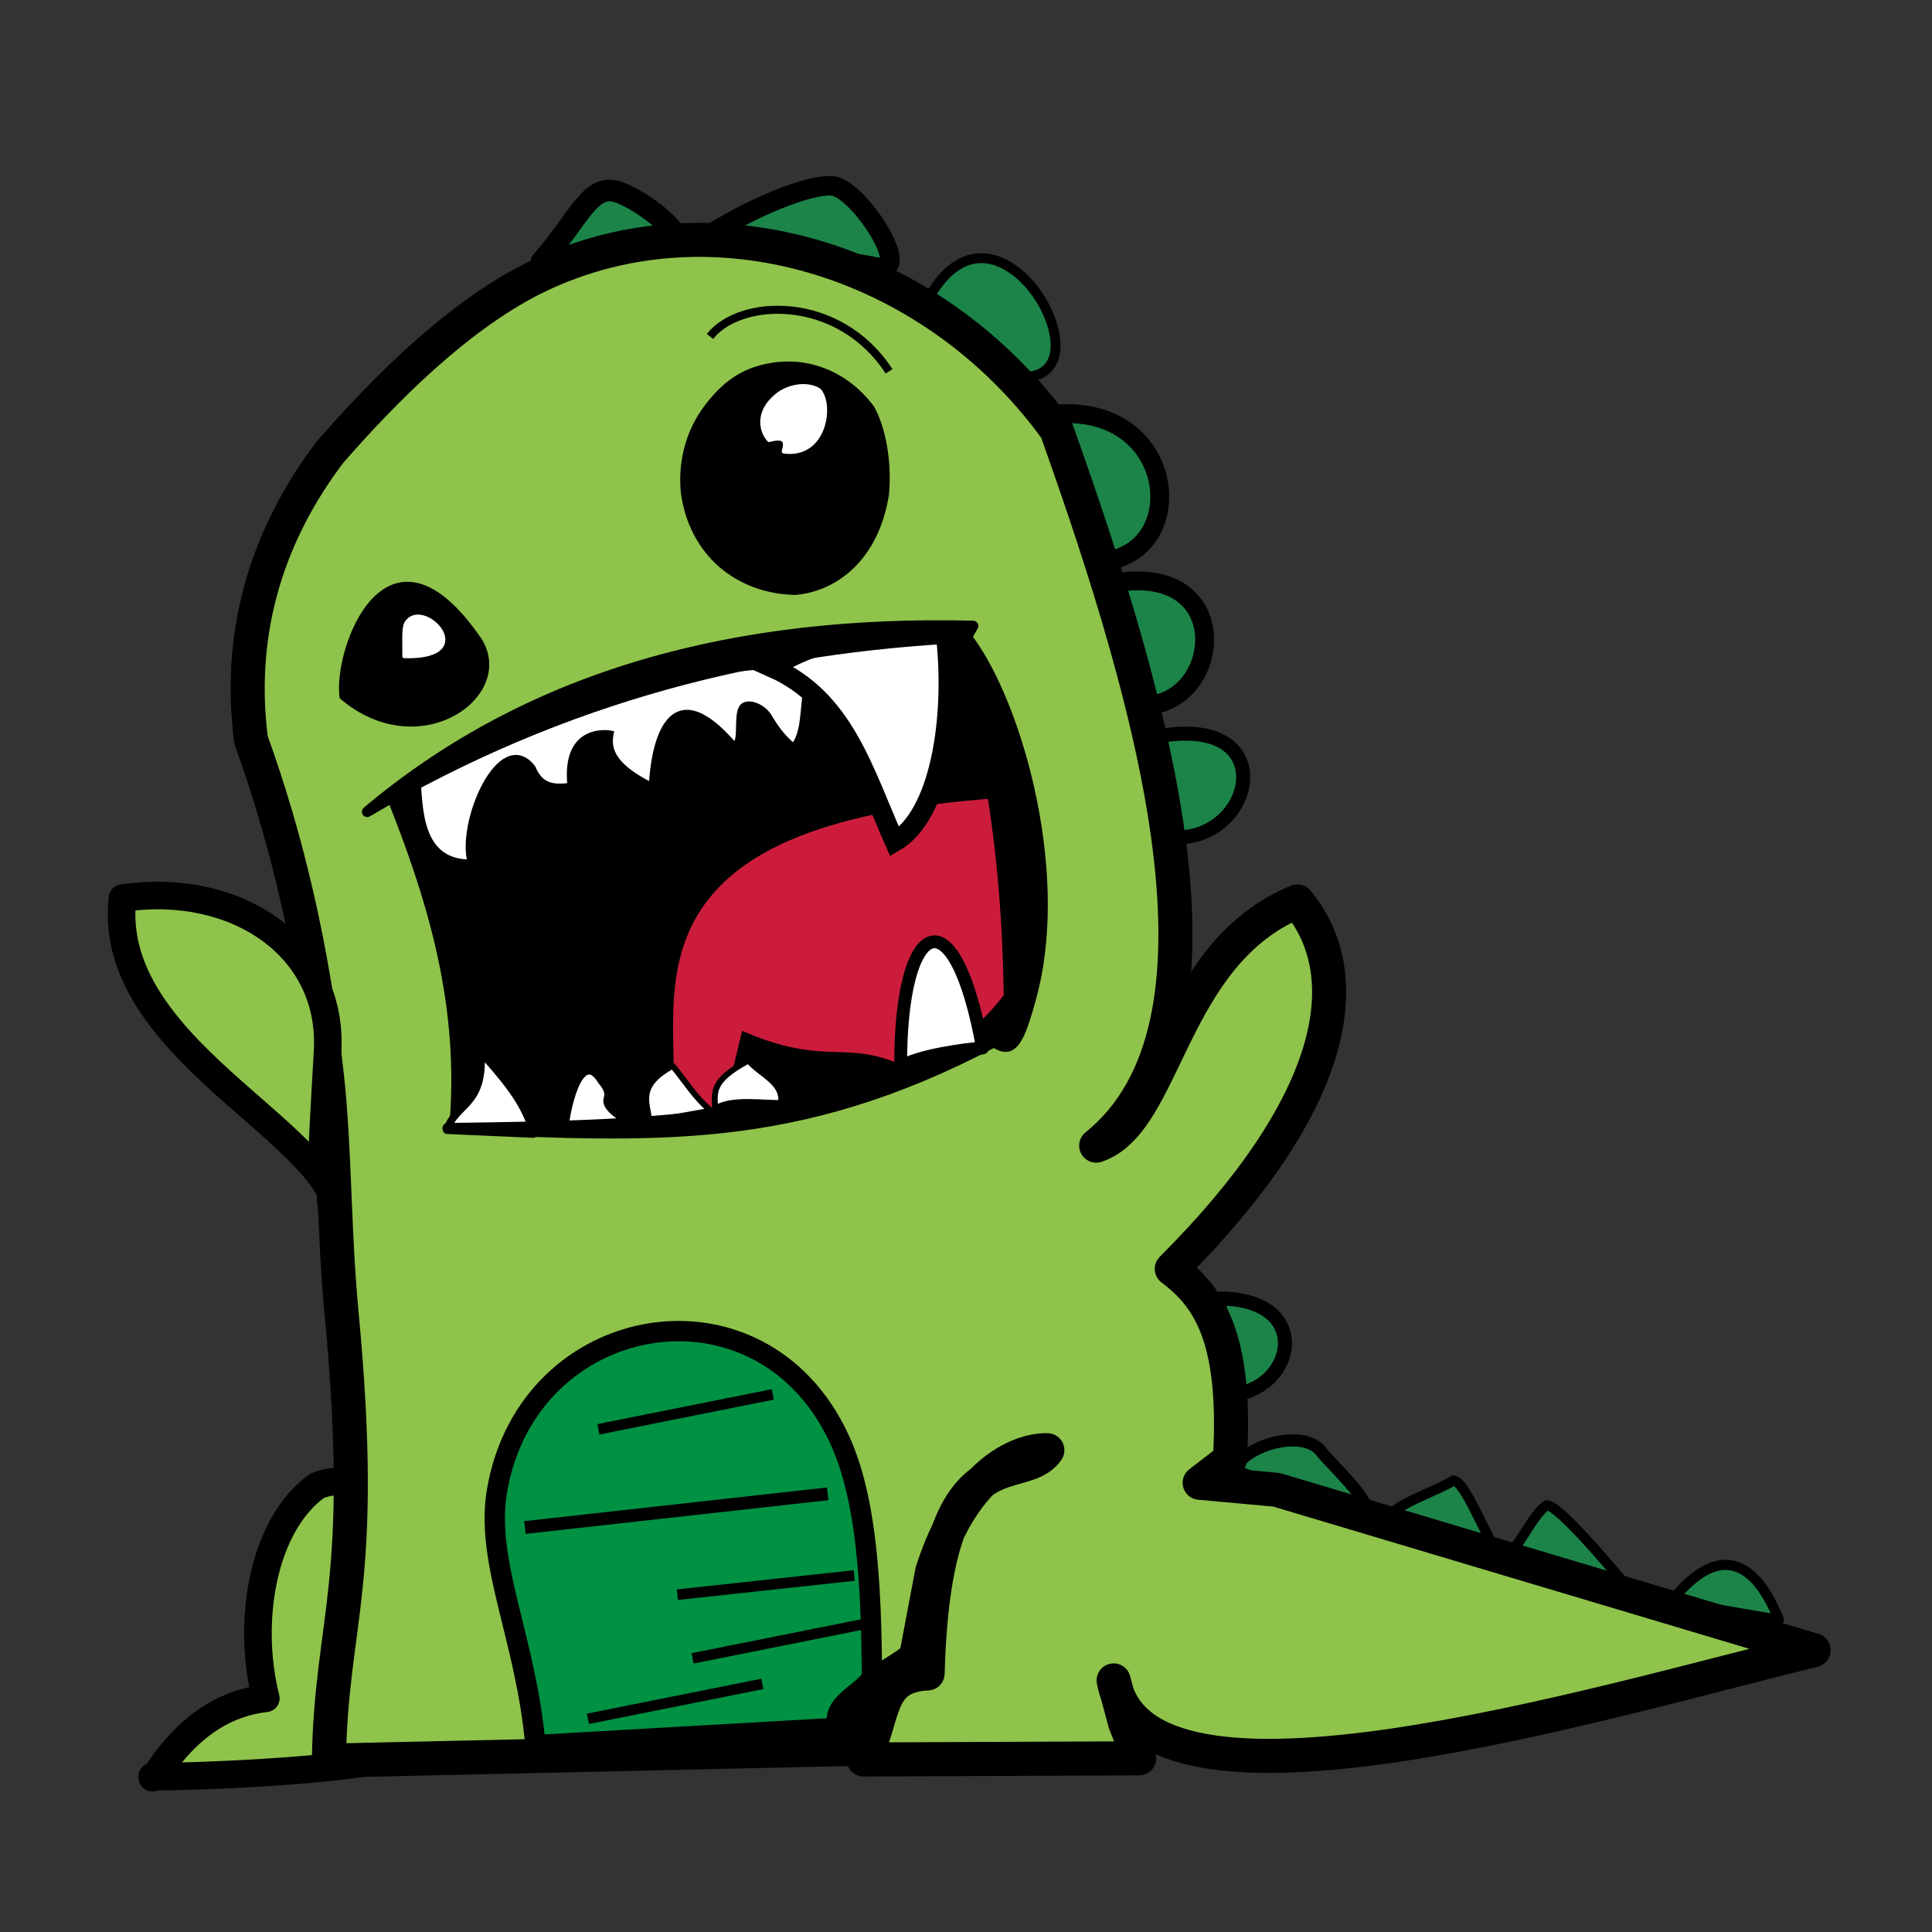 <?xml version="1.0" encoding="UTF-8" standalone="no"?>
<svg
   xmlns:dc="http://purl.org/dc/elements/1.1/"
   xmlns:cc="http://creativecommons.org/ns#"
   xmlns:rdf="http://www.w3.org/1999/02/22-rdf-syntax-ns#"
   xmlns:svg="http://www.w3.org/2000/svg"
   xmlns="http://www.w3.org/2000/svg"
   xmlns:sodipodi="http://sodipodi.sourceforge.net/DTD/sodipodi-0.dtd"
   xmlns:inkscape="http://www.inkscape.org/namespaces/inkscape"
   width="235mm"
   height="235mm"
   version="1.1"
   viewBox="0 0 832.69 832.69"
   id="svg92"
   sodipodi:docname="icon.svg"
   inkscape:version="0.92.3 (2405546, 2018-03-11)"
   inkscape:export-filename="C:\github.com\duckAsteroid\velociwraptor\icons\icon128.png"
   inkscape:export-xdpi="13.83"
   inkscape:export-ydpi="13.83">
  <rect x="0" y="0" width="832.69" height="832.69" fill="#333333" stroke="none"/>
  <defs
     id="defs96" />
  <sodipodi:namedview
     pagecolor="#ffffff"
     bordercolor="#666666"
     borderopacity="1"
     objecttolerance="10"
     gridtolerance="10"
     guidetolerance="10"
     inkscape:pageopacity="0"
     inkscape:pageshadow="2"
     inkscape:window-width="1920"
     inkscape:window-height="1017"
     id="namedview94"
     showgrid="false"
     units="px"
     inkscape:zoom="0.28293836"
     inkscape:cx="11.704926"
     inkscape:cy="558.42552"
     inkscape:window-x="1912"
     inkscape:window-y="-8"
     inkscape:window-maximized="1"
     inkscape:current-layer="svg92" />
  <g
     transform="translate(-22.233,0.166)"
     id="g90">
    <g
       transform="matrix(1.067,0,0,1.067,44.967,-30.541)"
       id="g80">
      <path
         d="m 132.02,739.32 c -3.852,-34.736 11.334,-125.78 -25.264,-110.65 -21.991,15.821 -28.523,54.759 -20.685,85.801 -32.995,3.648 -45.806,36.597 -45.926,31.618 15.82,0.201 71.26,-2.091 91.875,-6.771 z"
         id="path2"
         inkscape:connector-curvature="0"
         style="fill:#8fc34b;fill-rule:evenodd;stroke:#000000;stroke-width:11.14;stroke-linejoin:round" />
      <path
         d="m 391.79,198.17 30.435,57.143 c 40.727,-1.408 32.238,-74.327 -30.435,-57.143 z"
         id="path4"
         inkscape:connector-curvature="0"
         style="fill:#1c8449;fill-rule:evenodd;stroke:#000000;stroke-width:7.624;stroke-linejoin:round" />
      <path
         d="m 424.39,264.85 13.831,48.509 c 34.784,2.804 41.868,-61.544 -13.831,-48.509 z"
         id="path6"
         inkscape:connector-curvature="0"
         style="fill:#1c8449;fill-rule:evenodd;stroke:#000000;stroke-width:7.624;stroke-linejoin:round" />
      <path
         d="m 442.33,326.79 9.182,39.875 c 34.784,2.804 46.517,-52.91 -9.182,-39.875 z"
         id="path8"
         inkscape:connector-curvature="0"
         style="fill:#1c8449;fill-rule:evenodd;stroke:#000000;stroke-width:5.672;stroke-linejoin:round" />
      <path
         d="m 353.99,148.62 34.42,31.905 c 42.252,5.444 -5.72,-82.771 -34.42,-31.905 z"
         id="path10"
         inkscape:connector-curvature="0"
         style="fill:#1c8449;fill-rule:evenodd;stroke:#000000;stroke-width:3.998;stroke-linejoin:round" />
      <path
         d="m 264.22,123.9 69.62,12.644 c 13.229,1.976 -7.322,-30.245 -18.025,-32.83 -6.567,-1.586 -28.655,5.664 -51.596,20.186 z"
         id="path12"
         inkscape:connector-curvature="0"
         style="fill:#1c8449;fill-rule:evenodd;stroke:#000000;stroke-width:7.903;stroke-linejoin:round" />
      <path
         d="m 197.35,134.24 49.696,-9.273 c 13.229,1.976 -9.024,-16.462 -19.685,-19.215 -10.547,-2.724 -15.176,11.65 -30.011,28.488 z"
         id="path14"
         inkscape:connector-curvature="0"
         style="fill:#1c8449;fill-rule:evenodd;stroke:#000000;stroke-width:8.74;stroke-linejoin:round" />
      <path
         d="m 471.65,553.01 -3.498,38.466 c 31.831,5.559 44.94,-38.195 3.498,-38.466 z"
         id="path16"
         inkscape:connector-curvature="0"
         style="fill:#1c8449;fill-rule:evenodd;stroke:#000000;stroke-width:5.672;stroke-linejoin:round" />
      <path
         d="m 476.97,622.27 48.631,19.211 c 15.92,0.98 -8.812,-20.762 -13.25,-26.711 -6.72,-9.008 -30.036,-3.338 -35.381,7.5 z"
         id="path18"
         inkscape:connector-curvature="0"
         style="fill:#1c8449;fill-rule:evenodd;stroke:#000000;stroke-width:4.928;stroke-linejoin:round" />
      <path
         d="m 540.93,639.61 43.465,16.863 c -5.269,-6.006 -13.812,-30.079 -18.675,-29.951 -5.29,3.495 -19.546,8.255 -24.79,13.088 z"
         id="path20"
         inkscape:connector-curvature="0"
         style="fill:#1c8449;fill-rule:evenodd;stroke:#000000;stroke-width:4.091;stroke-linejoin:round" />
      <path
         d="m 587.58,657.1 46.752,10.288 c -5.269,-6.006 -26.023,-31.018 -30.886,-30.89 -5.29,3.495 -10.623,15.769 -15.867,20.602 z"
         id="path22"
         inkscape:connector-curvature="0"
         style="fill:#1c8449;fill-rule:evenodd;stroke:#000000;stroke-width:4.091;stroke-linejoin:round" />
      <path
         d="m 653.78,675.32 43.465,7.471 c -8.963,-22.74 -23.563,-32.489 -43.465,-7.471 z"
         id="path24"
         inkscape:connector-curvature="0"
         style="fill:#1c8449;fill-rule:evenodd;stroke:#000000;stroke-width:4.091;stroke-linejoin:round" />
      <path
         d="m 329.59,459.81 c -18.672,-22.317 -40.363,6.243 -56.453,-12.619 2.262,22.527 -16.957,21.635 -24.574,6.309 l -14.611,28.891 c 41.769,2.363 64.944,-13.869 95.638,-22.581 z"
         id="path26"
         inkscape:connector-curvature="0"
         style="fill-rule:evenodd;stroke:#000000;stroke-width:0.93px" />
      <path
         d="m 80.069,327.32 c -5.927,-46.671 8.572,-85.354 31.818,-116.09 23.146,-26.584 51.224,-54.153 80.443,-69.397 72.075,-37.094 162.88,-9.258 213.1,60.23 39.996,112.09 76.432,240.56 16.058,289.16 28.497,-9.37 29.648,-77.44 81.246,-98.622 25.791,31.051 14.61,83.175 -50.72,148.4 14.301,10.877 26.475,26.612 23.481,77.019 l -12.21,9.393 30.995,2.818 216.97,64.809 c -88.369,21.656 -270.92,77.013 -282.72,12.21 l 4.696,17.376 5.636,14.089 -111.3,0.47 c 8.855,-17.24 4.787,-33.769 25.83,-34.752 2.774,-100.14 37.357,-74.51 48.372,-90.168 0,0 -29.866,-2.459 -46.493,48.841 l -6.575,34.752 c -9.627,9.08 -21.036,7.473 -27.238,37.101 l -209.92,4.696 c 0.944,-57.744 15.53,-70.681 5.139,-180.68 -3.24,-34.296 -2.657,-66.073 -5.913,-95.689 -5.624,-51.159 -16.18,-95.866 -30.691,-135.96 z"
         id="path28"
         inkscape:connector-curvature="0"
         style="fill:#8fc34b;fill-rule:evenodd;stroke:#000000;stroke-width:13.761;stroke-linejoin:round" />
      <path
         d="m 134.98,349.72 c 17.094,42.683 30.102,85.358 25.57,134.82 65.746,7.34 146.06,2.063 216.51,-35.532 8.503,7.304 12.554,3.321 15.494,-3.896 1.974,-4.846 3.812,-11.696 4.796,-15.519 13.176,-51.739 -7.632,-121.06 -27.596,-145.63 -207.89,25.001 -188.58,37.251 -233.45,66.083 z"
         id="path30"
         inkscape:connector-curvature="0"
         style="fill-rule:evenodd;stroke:#000000;stroke-width:0.93px" />
      <path
         d="m 383.72,357.2 -0.55,63.531 c -27.643,41.744 -77.259,49.058 -126.42,54.944 4.646,-44.127 -25.872,-108.03 126.97,-118.47 z"
         id="path32"
         inkscape:connector-curvature="0"
         style="fill:#cb1d3b;fill-rule:evenodd;stroke:#cb1d3b;stroke-width:12.924" />
      <path
         d="m 147.2,342.58 c 41.216,-19.255 73.61,-41.909 160.72,-46.901 -6.434,13.059 -2.287,26.593 -8.639,34.553 -4.486,-3.573 -7.55,-7.857 -10.168,-12.364 -2.815,-4.373 -9.098,-6.235 -10.704,-3.356 -2.224,3.986 0.402,14.318 -3.297,15.058 -25.924,-30.263 -32.209,-0.712 -33.008,16.507 -15.866,-7.854 -18.161,-14.665 -16.885,-21.201 0,0 -18.691,-3.537 -15.959,21.115 -6.081,0.703 -12.068,1.076 -15.546,-7.335 -12.704,-16.211 -29.497,22.303 -24.769,38.313 -21.401,0.202 -20.719,-22.241 -21.742,-34.389 z"
         id="path34"
         inkscape:connector-curvature="0"
         style="fill:#ffffff;fill-rule:evenodd;stroke:#000000;stroke-width:2.661" />
      <path
         d="m 116.51,310.18 c -2.75,-19.427 18.363,-76.509 54.828,-25.198 17.65,22.819 -22.31,52.921 -54.828,25.198 z"
         id="path36"
         inkscape:connector-curvature="0"
         style="fill-rule:evenodd;stroke:#000000;stroke-width:1.302;stroke-linejoin:round" />
      <path
         d="m 141.96,293.6 c 31.657,0.823 7.35,-24.206 0.818,-13.456 -1.151,2.154 -0.818,6.389 -0.818,13.456 z"
         id="path38"
         inkscape:connector-curvature="0"
         style="fill:#ffffff;fill-rule:evenodd;stroke:#ffffff;stroke-width:1.488;stroke-linejoin:round" />
      <path
         d="m 331.36,192.94 c -11.414,-15.344 -29.894,-21.975 -48.534,-15.531 -8.402,2.988 -15.096,9.195 -20.797,17.533 -6.476,9.697 -9.018,21.407 -7.819,32.764 3.453,24.754 22.12,40.066 45.646,40.621 17.02,-1.416 33.516,-14.491 37.485,-40.294 1.151,-13.082 -1.27,-26.567 -5.981,-35.092 z"
         id="path40"
         inkscape:connector-curvature="0"
         style="fill-rule:evenodd;stroke:#000000;stroke-width:0.93px" />
      <path
         d="m 295.38,210.75 c 16.531,2.216 19.337,-18.932 14.097,-24.549 -4.875,-3.162 -13.491,-1.657 -18.25,3.308 -6.338,5.974 -5.09,12.961 -1.824,16.592 5.607,-1.558 7.531,-0.117 5.977,4.649 z"
         id="path42"
         inkscape:connector-curvature="0"
         style="fill:#ffffff;fill-rule:evenodd;stroke:#ffffff;stroke-width:1.86;stroke-linejoin:round" />
      <path
         d="M 337.81,178.45 C 317.495,147.334 277.698,148.838 265.487,164.361"
         id="path44"
         inkscape:connector-curvature="0"
         style="fill:none;stroke:#000000;stroke-width:3.254" />
      <path
         d="m 360.71,284.76 c 3.956,34.331 -2.519,73.265 -20.632,83.742 -12.801,-28.946 -20.49,-57.604 -49.456,-70.392 22.156,-14.1 46.061,-14.212 70.088,-13.35 z"
         id="path46"
         inkscape:connector-curvature="0"
         style="fill:#ffffff;fill-rule:evenodd;stroke:#000000;stroke-width:8.013" />
      <path
         d="m 127.01,356.37 c 66.533,-56.052 149.89,-77.395 244.74,-75.049 l -2.657,4.649 c -81.77,3.92 -162.08,23.313 -242.08,70.4 z"
         id="path48"
         inkscape:connector-curvature="0"
         style="fill-rule:evenodd;stroke:#000000;stroke-width:4.277;stroke-linejoin:round" />
      <path
         d="m 370.69,283.65 c 32.143,95.255 30.693,123.82 18.598,161.33 -0.053,-5.603 -5.02,1.524 -5.038,-4.016 -0.173,-53.238 -5.352,-104.67 -22.013,-152.62 z"
         id="path50"
         inkscape:connector-curvature="0"
         style="fill-rule:evenodd" />
      <path
         d="m 194.12,486.56 c -2.822,-12.737 -12.824,-23.586 -21.206,-33.145 1.493,21.961 -10.318,20.537 -13.693,31.595 z"
         id="path52"
         inkscape:connector-curvature="0"
         style="fill:#ffffff;fill-rule:evenodd;stroke:#000000;stroke-width:3.02;stroke-linejoin:round" />
      <path
         d="m 234.23,482.79 c -7.008,-3.713 -11.557,-7.487 -10.5,-10.598 0.839,-2.469 -0.448,-4.674 -2.316,-6.854 -8.566,-14.411 -14.375,13.792 -14.469,21.554 z"
         id="path54"
         inkscape:connector-curvature="0"
         style="fill:#ffffff;fill-rule:evenodd;stroke:#000000;stroke-width:2.385;stroke-linejoin:round" />
      <path
         d="m 265.86,477.13 c -6.492,-5.357 -10.552,-12.295 -15.473,-18.116 -15.377,8.292 -9.679,15.74 -9.488,22.55 z"
         id="path56"
         inkscape:connector-curvature="0"
         style="fill:#ffffff;fill-rule:evenodd;stroke:#000000;stroke-width:2.385;stroke-linejoin:round" />
      <path
         d="m 159.54,484.21 c 83.632,3.371 139.74,7.671 220.72,-34.871 l -2.025,-7.248 c -71.965,39.023 -125.87,40.929 -218.69,42.12 z"
         id="path58"
         inkscape:connector-curvature="0"
         style="fill-rule:evenodd;stroke:#000000;stroke-width:4.277;stroke-linejoin:round" />
      <path
         d="m 375.56,451.79 c -11.315,-63.183 -33.344,-53.11 -33.055,7.688 6.217,-4.567 26.838,-7.317 33.055,-7.688 z"
         id="path60"
         inkscape:connector-curvature="0"
         style="fill:#ffffff;fill-rule:evenodd;stroke:#000000;stroke-width:5.175;stroke-linejoin:round" />
      <path
         d="m 351.17,463.46 c -29.983,-17.464 -35.098,-1.968 -72.393,-17.932 l -9.298,38.521 z"
         id="path62"
         inkscape:connector-curvature="0"
         style="fill-rule:evenodd;stroke:#000000;stroke-width:0.93px" />
      <path
         d="m 294.18,473.96 c 1.146,-8.346 -8.227,-11.299 -13.148,-17.12 -15.377,8.292 -13.664,12.752 -13.473,19.561 6.217,-4.567 20.404,-2.07 26.621,-2.442 z"
         id="path64"
         inkscape:connector-curvature="0"
         style="fill:#ffffff;fill-rule:evenodd;stroke:#000000;stroke-width:2.385;stroke-linejoin:round" />
      <path
         d="m 320.21,726.22 -9.859,0.563 -115.39,6.594 c -3.848,-43.384 -20.512,-73.813 -15.469,-102.97 12.591,-72.791 106.49,-89.263 138.22,-20.7 10.963,23.692 12.903,57.492 13.183,95.044 0.044,5.872 -16.7,11.178 -13.882,20.41 z"
         id="path66"
         inkscape:connector-curvature="0"
         style="fill:#009143;fill-rule:evenodd;stroke:#000000;stroke-width:8.209;stroke-linejoin:round" />
      <path
         d="m 220.41,605.81 70.444,-14.089"
         id="path68"
         inkscape:connector-curvature="0"
         style="fill:none;stroke:#000000;stroke-width:4.277;stroke-linejoin:round" />
      <path
         d="m 258.45,698.33 70.444,-14.089"
         id="path70"
         inkscape:connector-curvature="0"
         style="fill:none;stroke:#000000;stroke-width:4.277;stroke-linejoin:round" />
      <path
         d="M 190.72,645.49 313.03,631.877"
         id="path72"
         inkscape:connector-curvature="0"
         style="fill:none;stroke:#000000;stroke-width:5.168;stroke-linejoin:round" />
      <path
         d="m 252.32,672.62 71.42,-7.747"
         id="path74"
         inkscape:connector-curvature="0"
         style="fill:none;stroke:#000000;stroke-width:4.277;stroke-linejoin:round" />
      <path
         d="m 216.18,722.75 70.444,-14.089"
         id="path76"
         inkscape:connector-curvature="0"
         style="fill:none;stroke:#000000;stroke-width:4.277;stroke-linejoin:round" />
      <path
         d="m 114.74,526.85 -2.424,-12.901 c -0.679,-48.533 -6.56,28.28 -1.313,-60.653 2.494,-42.274 -36.952,-68.844 -82.826,-62.043 -7.445,64.412 97.349,98.718 86.563,135.6 z"
         id="path78"
         inkscape:connector-curvature="0"
         style="fill:#8fc34b;fill-rule:evenodd;stroke:#000000;stroke-width:11.14;stroke-linejoin:round" />
    </g>
    <flowRoot
       font-size="40px"
       letter-spacing="0px"
       word-spacing="0px"
       style="font-size:40px;line-height:125%;font-family:sans-serif;letter-spacing:0px;word-spacing:0px;fill:#000000;stroke-width:1px"
       xml:space="preserve"
       id="flowRoot88"><flowRegion
         id="flowRegion84"><rect
           x="-3260.8"
           y="-963.9"
           width="3014.3"
           height="1814.2"
           id="rect82" /></flowRegion><flowPara
         id="flowPara86" /></flowRoot>  </g>
</svg>
